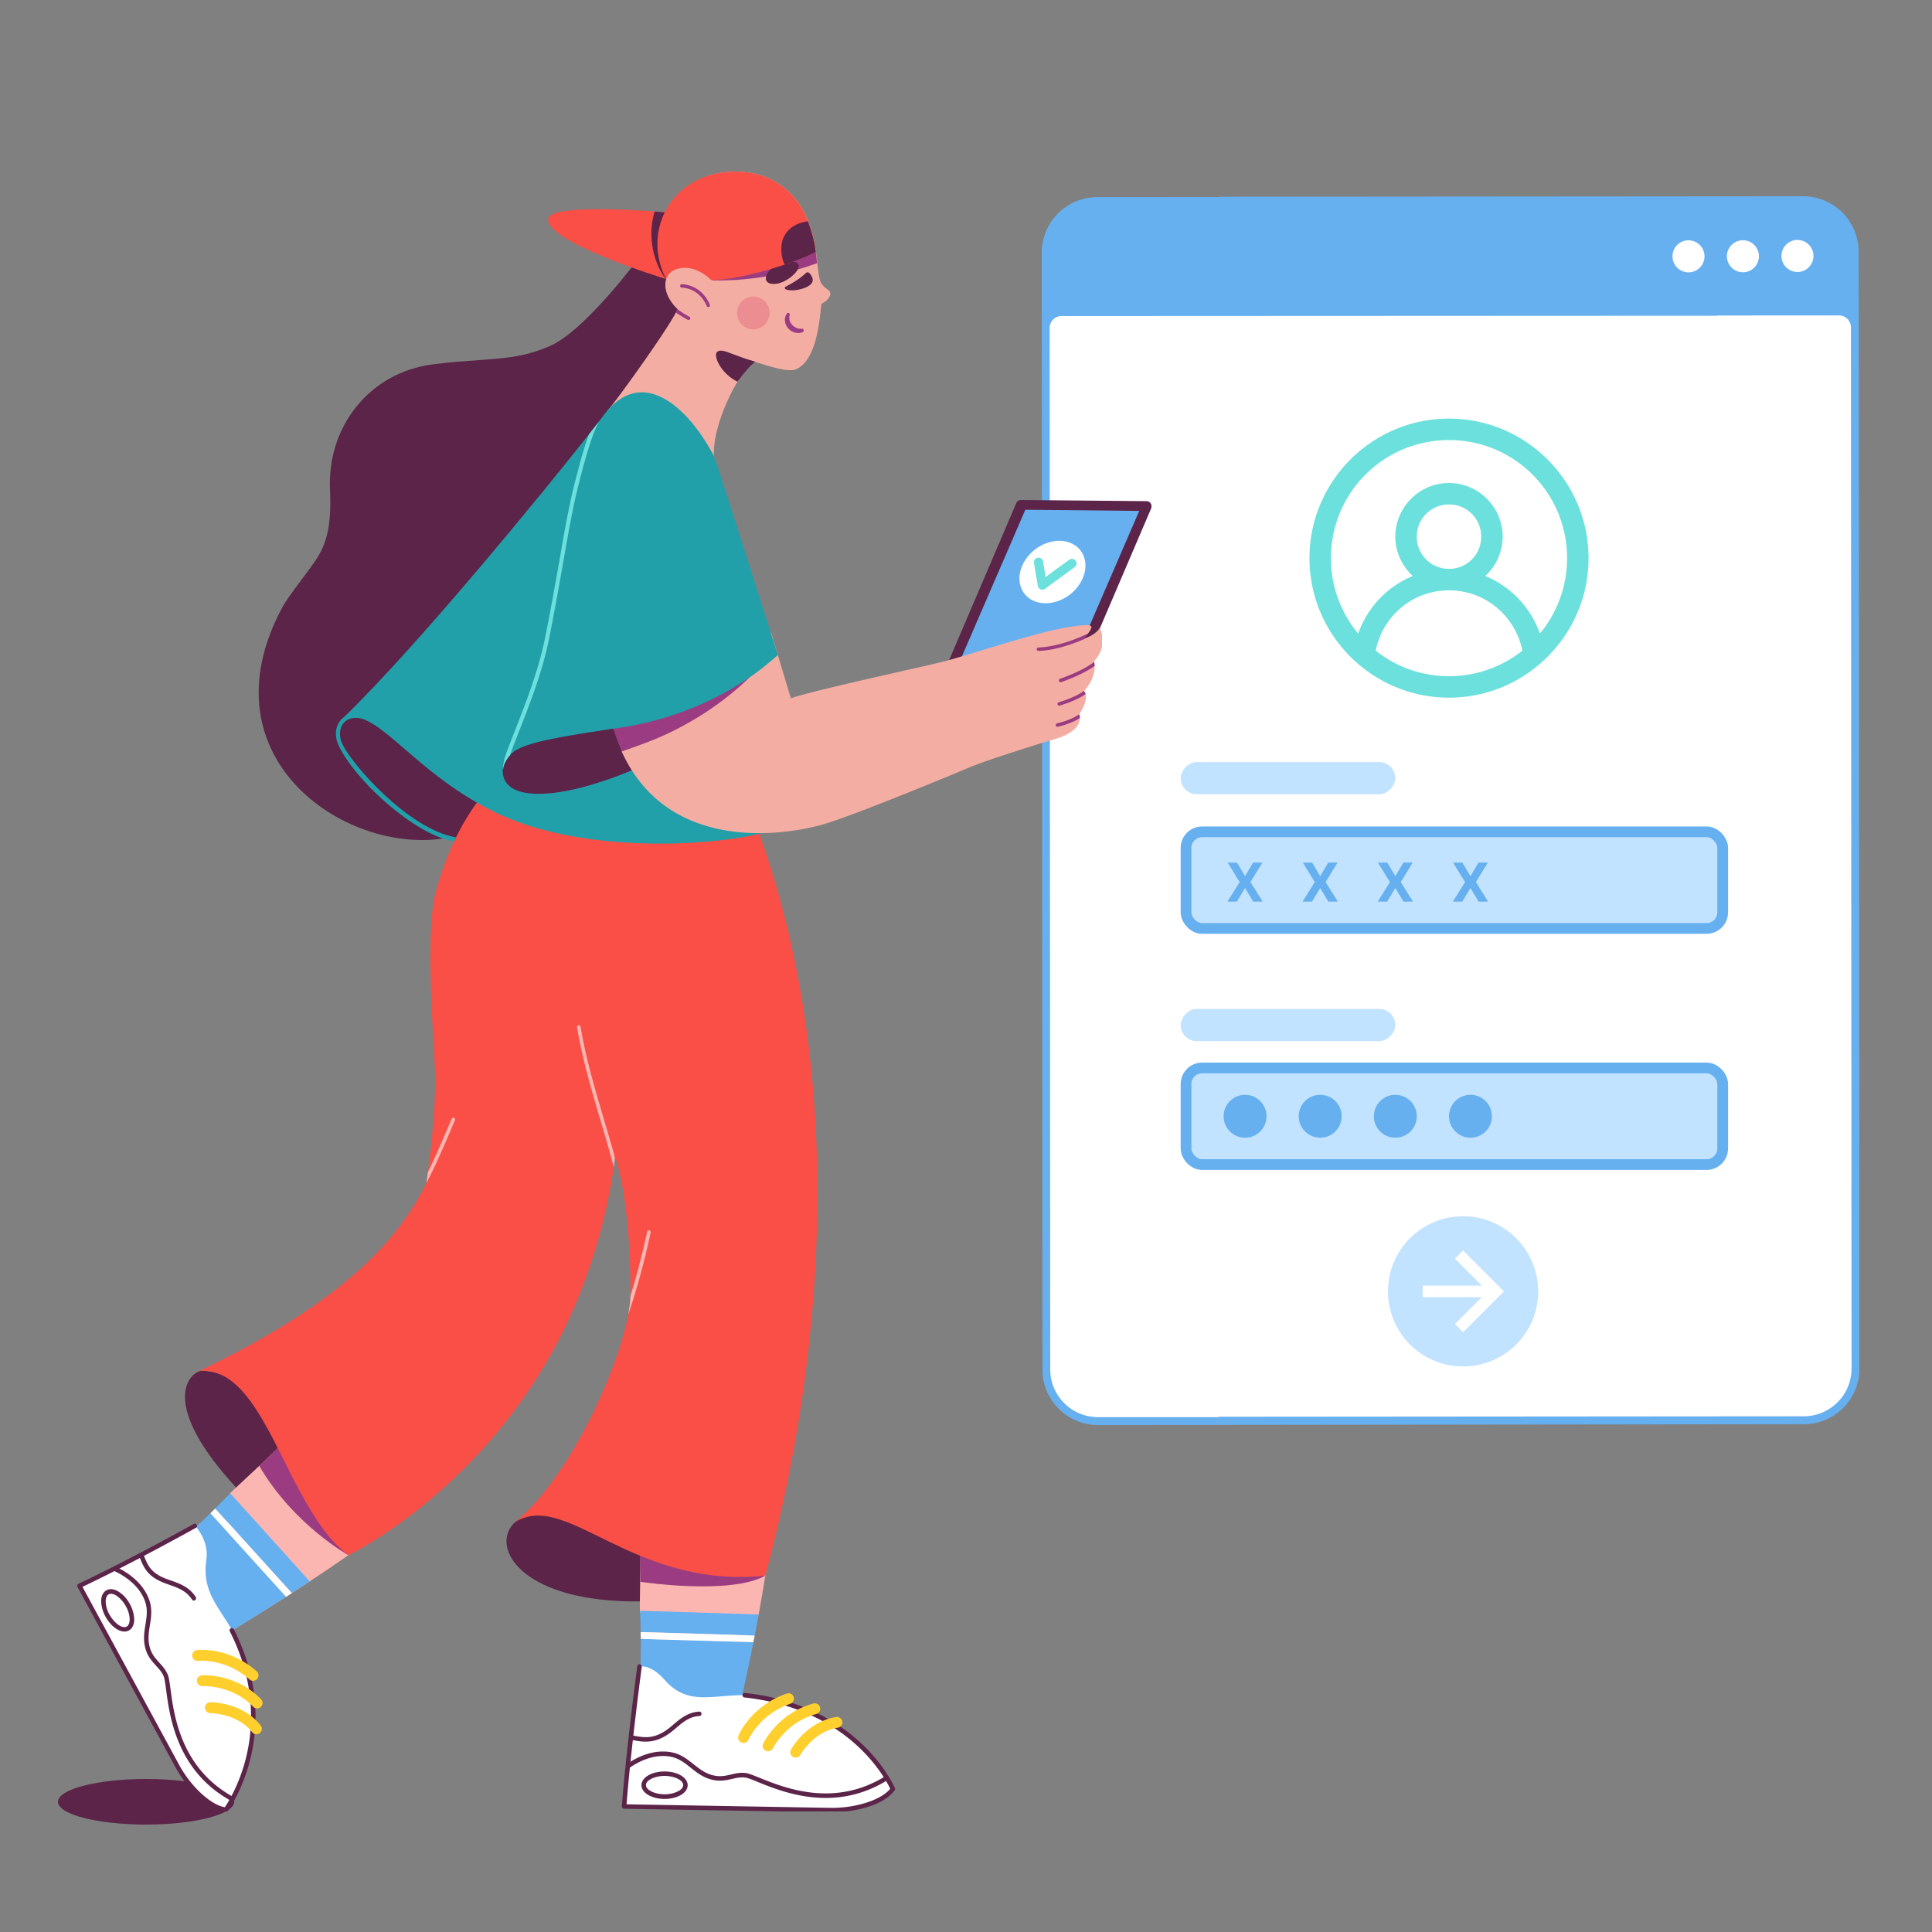 <svg width="180" height="180" fill="none" xmlns="http://www.w3.org/2000/svg"><rect width="100%" height="100%" fill="#808080" stroke="none"/><g clip-path="url(#a)"><path d="M13.608 169.992c4.533 0 8.208-.951 8.208-2.124s-3.675-2.124-8.208-2.124-8.208.951-8.208 2.124 3.675 2.124 8.208 2.124Z" fill="#5B2448"/></g><g clip-path="url(#b)"><path d="m172.807 27.205.065 100.188s-.065.014-.065.022l-.505 2.19c-.901 1.512-2.342 2.694-4.23 2.694l-65.842.043c-.872 0-1.441-.079-2.205-.497a4.998 4.998 0 0 1-1.117-.865c-.973-.965-1.434-1.988-1.434-3.364l-.05-46.694-.101-53.53 75.484-.187Z" fill="#fff"/><path d="m173.174 29.287-.007-5.82a5.181 5.181 0 0 0-5.182-5.18l-54.425.043v.03l-11.329.006a5.186 5.186 0 0 0-5.175 5.187l.007 5.792.03 51.462.028 46.788c0 1.376.548 2.694 1.52 3.659a5.123 5.123 0 0 0 3.669 1.513l65.755-.079a5.174 5.174 0 0 0 5.174-5.18l-.065-98.221Zm-.67 98.214a4.454 4.454 0 0 1-4.446 4.452l-54.498.043v.036h-11.257a4.45 4.45 0 0 1-4.454-4.444l-.058-97.026c0-.62.497-1.117 1.117-1.117l61.136-.028v-.022l11.285-.007c.62 0 1.117.497 1.117 1.116l.058 96.997Z" fill="#66B0F0"/><path d="M168.758 24.592a1.492 1.492 0 1 0-2.614-1.438 1.492 1.492 0 0 0 2.614 1.438Zm-5.068.002a1.491 1.491 0 1 0-2.612-1.439 1.491 1.491 0 0 0 2.612 1.439Zm-5.071.008a1.491 1.491 0 1 0-2.612-1.44 1.491 1.491 0 0 0 2.612 1.44Zm-4.449 97.69a.569.569 0 1 0 0-1.137.569.569 0 0 0 0 1.137Zm4.778 0a.568.568 0 1 0 .002-1.136.568.568 0 0 0-.002 1.136Z" fill="#fff"/><rect x="110.5" y="77.5" width="50" height="9" rx="1.5" fill="#C2E3FF" stroke="#66B0F0"/><rect width="20" height="3" rx="1.5" transform="matrix(1 0 0 -1 110 74)" fill="#C2E3FF"/><rect width="20" height="3" rx="1.5" transform="matrix(1 0 0 -1 110 97)" fill="#C2E3FF"/><rect x="110.5" y="99.5" width="50" height="9" rx="1.5" fill="#C2E3FF" stroke="#66B0F0"/><g clip-path="url(#c)"><path d="M141.264 115.364a7.005 7.005 0 0 0-9.9 0 7.004 7.004 0 0 0 0 9.899 7.005 7.005 0 0 0 9.9 0 7.006 7.006 0 0 0 0-9.899Zm-4.95 8.757-.762-.761 2.502-2.502-5.509-.006v-1.077l5.521.006-2.514-2.513.762-.762 3.807 3.808-3.807 3.807Z" fill="#C2E3FF"/></g><circle cx="116" cy="104" r="2" fill="#66B0F0"/><circle cx="123" cy="104" r="2" fill="#66B0F0"/><circle cx="130" cy="104" r="2" fill="#66B0F0"/><circle cx="137" cy="104" r="2" fill="#66B0F0"/><path d="m115.25 80.364.733 1.239h.029l.737-1.24h.868l-1.11 1.819L117.642 84h-.884l-.746-1.241h-.029L115.238 84h-.881l1.138-1.818-1.117-1.818h.872Zm7 0 .733 1.239h.029l.737-1.24h.868l-1.11 1.819L124.642 84h-.884l-.746-1.241h-.029L122.238 84h-.881l1.138-1.818-1.117-1.818h.872Zm7 0 .733 1.239h.029l.737-1.24h.868l-1.11 1.819L131.642 84h-.884l-.746-1.241h-.029L129.238 84h-.881l1.138-1.818-1.117-1.818h.872Zm7 0 .733 1.239h.029l.737-1.24h.868l-1.11 1.819L138.642 84h-.884l-.746-1.241h-.029L136.238 84h-.881l1.138-1.818-1.117-1.818h.872Z" fill="#66B0F0"/></g><path d="M135 39c-7.164 0-13 5.836-13 13s5.836 13 13 13 13-5.836 13-13-5.836-13-13-13Zm0 2c6.086 0 11 4.914 11 11 0 2.68-.953 5.125-2.531 7.031a9.043 9.043 0 0 0-5.094-5.367A4.978 4.978 0 0 0 140 50c0-2.75-2.25-5-5-5s-5 2.25-5 5c0 1.445.633 2.75 1.625 3.664a9.033 9.033 0 0 0-5.086 5.367A10.943 10.943 0 0 1 124 52c0-6.086 4.914-11 11-11Zm0 6c1.672 0 3 1.328 3 3s-1.328 3-3 3a2.98 2.98 0 0 1-3-3c0-1.672 1.328-3 3-3Zm0 8c3.399 0 6.188 2.414 6.836 5.617A10.954 10.954 0 0 1 135 63a10.91 10.91 0 0 1-6.828-2.383C128.813 57.414 131.602 55 135 55Z" fill="#6CE0DC"/><g clip-path="url(#d)"><path d="m86.077 68.32 9.005-21.195 11.657.173-9.062 21.196-11.6-.173Z" fill="#66B0F0"/><path d="M107.28 47.146a.452.452 0 0 0-.454-.454l-11.716-.108a.458.458 0 0 0-.418.274l-9.12 21.318a.51.51 0 0 0-.036.209v.029c0 .252.202.454.454.454l11.716.108c.18 0 .346-.108.418-.274l9.12-21.318a.509.509 0 0 0 .036-.209v-.029Zm-11.752.346 10.613.108-8.853 20.468-10.613-.108 8.853-20.468Z" fill="#5B2448"/></g><g clip-path="url(#e)"><path d="M47.968 141.836c-2.21 2.047.064 6.809 9.594 7.321 7.722.42 13.747-2.358 13.747-2.358s-18.375-9.57-23.341-4.963Z" fill="#5B2448"/><path d="M72.003 142.402c-.146 1.134-.83 5.256-1.095 6.764-.073.411-.146.832-.229 1.252-.09.485-2.546 2.029-2.647 2.523-.547 2.851 1.196 4.707.703 6.718-.01.009-.584.594-1.698 1.17l-.11.054c-1.268.631-2.902 1.225-4.199 1.033-.93-.137-3.021-4.286-3.13-4.716v-.073c.082-1.938.894-3.821.858-5.585-.01-.493-.822-.978-.84-1.453-.037-.914.155-6.599-.019-7.678l12.406-.009Z" fill="#FCB6B1"/><path d="M59.68 151.524c0 .173.009.347.009.53l10.625.32c.128-.658.256-1.307.375-1.956l-11.046-.348c.01.476.027.96.037 1.454Zm.018 2.03c0 1.151-.028 2.34-.082 3.555v.073c.11.43 2.209 4.58 3.13 4.717l4.2-1.033.11-.055c1.113-.567 1.688-1.152 1.697-1.17.42-1.746.95-4.168 1.443-6.645l-10.49-.31c-.008.292-.008.575-.008.868Z" fill="#66B0F0"/><path d="m59.698 152.694 10.488.311c.046-.21.083-.42.128-.63l-10.625-.32c0 .21.009.42.009.639Z" fill="#fff"/><path d="M59.661 147.374s8.344 1.27 11.657-.576c-.292-.091-11.657-2.751-11.657-2.751v3.327Z" fill="#9B3C82"/><path d="M18.765 127.715c-1.177.183-3.788 2.925 2.657 10.237 6.29 7.138 10.671 7.165 11.045 6.946.356-.228-6.189-17.183-13.702-17.183Z" fill="#5B2448"/><path d="M35.553 142.723c-.922.676-4.354 3.053-5.632 3.903-3.04 2.038-6.692 4.332-9.047 5.712-.009.009-.83-.009-2.017-.411a.421.421 0 0 0-.119-.037c-1.333-.484-2.894-1.243-3.651-2.312-.539-.768.986-5.146 1.223-5.53l.055-.055c.748-.667 1.479-1.334 2.181-1.992.649-.622 2.666.877 2.666.877s-.1-3.409.228-3.747c.63-.658 4.857-4.47 5.514-5.338l8.599 8.93Z" fill="#FCB6B1"/><path d="m16.374 143.993-.055.055c-.237.383-1.762 4.762-1.223 5.529l3.651 2.313c.037.009.082.018.119.036 1.068.366 1.844.412 1.99.412h.027a162.985 162.985 0 0 0 5.779-3.574l-7.048-7.787a96.993 96.993 0 0 1-3.24 3.016Zm3.679-3.455 7.138 7.878c.557-.365 1.114-.722 1.662-1.087l-7.404-8.208c-.328.347-.675.686-1.022 1.042-.119.128-.247.247-.374.375Z" fill="#66B0F0"/><path d="m19.605 140.986 7.048 7.787c.182-.119.356-.229.538-.347l-7.138-7.879a18.39 18.39 0 0 0-.448.439Z" fill="#fff"/><path d="m63.526 25.29-4.03-1.218s-4.967 6.709-8.22 8.148c-3.451 1.532-6.08 1.09-10.966 1.729-5.894.766-9.842 5.803-9.564 11.687.162 3.436-.36 5.06-1.274 6.465-.718 1.102-2.57 3.4-3.103 4.364-7.804 14.31 6.276 23.56 15.678 21.517.162-.035.347.174.498.128.231-.058.428-.371.648-.441.046-.012.07-.058.093-.105.37-.789 4.122-8.832 5.57-16.097.01-.035.022-.081.045-.105 6.056-7.509 12.02-19.95 13.258-27.378l2.247-.488c.335-3.737.104-6.72-.88-8.205Z" fill="#5B2448"/><path d="M77.142 26.997c-.266-.185-.532-.406-.671-.696-.14-.302-.186-.708-.232-1.033-.035-.255-.07-.499-.093-.754-.034-.348-.069-.708-.115-1.056v-.012a18.213 18.213 0 0 0-.128-.778 12.926 12.926 0 0 0-.776-2.46c-.613-1.37-1.597-2.519-2.86-3.261a5.718 5.718 0 0 0-.845-.418 7.978 7.978 0 0 0-.74-.256 8.256 8.256 0 0 0-2.768-.255h-.012c-.058 0-.115.012-.185.012-2.698.232-4.574 1.799-5.535 3.76 0 0 0 .012-.011.012-.926 1.903-.996 4.178-.116 5.988.012.024.023.058.046.082 0 0 0 .011.012.011 0 .012.011.023.011.035.024 0 .151.012.174.012.023 0 .046.011.07.011.011 0 1.922.128 2.2.14.058 0 .104.011.162 0-.209.684-1.587 2.68-1.621 2.773-.035.07-.081.151-.14.267-.96 1.857-5.742 8.496-6.298 9.041-.429.43.52 5.873.52 5.873 5.802 3.308 9.333-1.184 9.333-1.184-.243-2.832 1.587-6.337 2.189-7.288.579-.917.984-1.985 1.216-1.985.127.035.266.081.416.128 1.216.394 3.069.998 3.787.708 2.003-.79 2.246-4.84 2.397-6.117.498-.197 1.192-.917.613-1.3Z" fill="#F4ADA2"/><path d="M76.123 24.525c-5.13 1.88-9.853 1.59-9.853 1.59l6.796-1.845 2.745-.755.196-.058v.012c.047.348.081.708.116 1.056Z" fill="#9B3C82"/><path opacity=".52" d="M71.685 29.397a1.526 1.526 0 0 0-1.257-1.752 1.523 1.523 0 0 0-1.739 1.274c-.133.835.43 1.62 1.258 1.752a1.523 1.523 0 0 0 1.738-1.274Z" fill="#E57281"/><path d="M70.345 33.695c-.498.417-.845.824-1.644 1.868-1.563-.79-2.246-2.39-1.91-2.75.3-.337.984 0 1.412.15.822.314 1.147.43 2.142.732Zm2.177-9.03c-.868.313-1.32 1.08-1.123 1.486.197.406 1.054.429 1.853-.047.81-.476 1.32-1.126 1.123-1.485-.209-.36-.996-.267-1.853.046Z" fill="#5B2448"/><path d="M74.803 30.933a.835.835 0 0 1-.37.093 1.019 1.019 0 0 1-.37-.047 1.213 1.213 0 0 1-.626-.383 1.473 1.473 0 0 1-.208-.313 1.264 1.264 0 0 1-.093-.36c-.035-.244.035-.5.174-.708.046-.07.139-.081.208-.035.046.035.07.093.058.151a1.04 1.04 0 0 0-.012.5.814.814 0 0 0 .093.231c.035.07.081.14.139.198.116.127.255.22.417.29.15.07.324.093.498.08h.011c.081-.01.15.047.162.129 0 .08-.034.15-.08.174Z" fill="#9B3C82"/><path d="M73.182 26.718c.348-.186 1.193-.615 1.9-1.277a.228.228 0 0 1 .335.012c.231.255.544.743.011 1.126-.66.476-1.91.592-2.257.348a.116.116 0 0 1-.035-.163l.046-.046Z" fill="#5B2448"/><path d="M62.055 26s-11.59-3.54-10.954-5.687c.336-1.149 6.994-.824 9.877-.615.764.058 1.25.093 1.25.093l-.185 6.163.012.046Z" fill="#F94F46"/><path d="M62.113 26.046c-.278-.151-2.142-2.878-1.123-6.337.764.058 1.25.093 1.25.093l-.127 6.244Z" fill="#5B2448"/><path d="M76.007 23.47c-.266.138-.625.313-.937.452h-.012c-.51.22-1.123.452-1.806.685-.058.023-.116.034-.15.046-2.224.754-5.026 1.45-6.82 1.44-.603 0-1.112-.012-1.564-.024-.058 0-.104-.012-.162 0-.278-.012-.521-.023-.741-.023h-.093s-.335-.023-.405-.023c-.023 0-.058 0-.08-.012-.29-.023-.522-.046-.707-.058-.035 0-.058-.012-.081-.012s-.382.058-.382.058c-2.235-4.26.266-9.505 5.65-9.97.058 0 .116-.01.185-.01h.012a8.256 8.256 0 0 1 2.767.254c2.027.57 3.59 2.032 4.435 3.935.058.128.116.267.174.406.254.673.463 1.358.613 2.066.023.267.07.522.104.79Z" fill="#F94F46"/><path d="m66.27 26.115-.209 4.166a5.725 5.725 0 0 1-1.737-.603l-.08-.047a6.174 6.174 0 0 1-.857-.591 1.957 1.957 0 0 1-.278-.256c-.985-.952-1.286-2.02-1.042-2.774a.56.56 0 0 1 .046-.127s0-.012.011-.012c.174-.395.521-.696.996-.824 1.668-.453 3 .905 3.15 1.068 0 0 0-.012 0 0Z" fill="#F4ADA2"/><path d="M76.007 23.468c-.266.14-.625.314-.937.453h-.012c-.51.22-1.123.453-1.806.685-.058.023-.116.035-.15.046-.314-.603-.464-1.776-.082-2.565.382-.789 1.135-1.323 2.246-1.474.255.673.464 1.358.614 2.066.046.267.093.522.127.79Z" fill="#5B2448"/><path d="M63.526 26.475c-.082 0-.151.07-.163.162 0 .093.07.163.163.163.069 0 1.597.011 2.315 1.706a.156.156 0 0 0 .07.08.194.194 0 0 0 .139.013.158.158 0 0 0 .08-.21c-.798-1.914-2.581-1.914-2.604-1.914Zm.787 3.19a.089.089 0 0 1-.023.058.17.17 0 0 1-.22.07 15 15 0 0 1-1.123-.685c.034-.093.162-.313.162-.313s.173.14.29.209c.22.162.485.325.821.499.07.046.104.104.093.162Z" fill="#9B3C82"/><path d="M59.58 155.261s-1.032 7.806-1.434 13.043l20.055.347s3.725-.274 4.975-1.974c0 0-2.766-6.361-11.602-8.482-4.099-.987-7.001 1.344-9.658-1.691-1.296-1.489-2.337-1.243-2.337-1.243Z" fill="#fff"/><path d="M77.499 168.844h-.201l-19.152-.329c-.119 0-.21-.1-.21-.21v-.009c.393-5.192 1.424-12.979 1.442-13.052a.2.2 0 0 1 .229-.183.2.2 0 0 1 .182.229v.009c-.009.073-1.013 7.641-1.415 12.805l18.933.329a10.853 10.853 0 0 0 3.012-.366c1.233-.338 2.127-.822 2.62-1.407-.2-.43-1.04-2.066-2.82-3.775-1.909-1.837-5.323-4.15-10.754-4.735-.119-.018-.2-.118-.183-.237.01-.11.12-.192.229-.183 5.559.603 9.055 2.971 11.009 4.862 2.126 2.048 2.92 3.931 2.957 4.013a.2.2 0 0 1-.027.201c-.53.713-1.506 1.28-2.921 1.664a11.8 11.8 0 0 1-2.93.374Z" fill="#5B2448"/><path d="M62.455 163.663c.776.137 1.323.576 1.898 1.033.585.466 1.187.941 2.063 1.133.713.155 1.26.027 1.79-.091.41-.092.794-.183 1.223-.128.237.027.666.201 1.214.429 1.397.567 3.651 1.472 6.29 1.472 1.807 0 3.788-.43 5.787-1.682a9.585 9.585 0 0 0-.22-.356c-4.755 2.979-9.42 1.096-11.702.173-.593-.237-1.022-.411-1.314-.457-.502-.064-.95.037-1.37.137-.502.119-.986.229-1.606.092-.776-.165-1.315-.594-1.89-1.051-.593-.467-1.205-.96-2.081-1.115-1.67-.302-3.177.466-4.008 1.023l-.054.558c.657-.494 2.245-1.481 3.98-1.17Zm-2.301-1.399c.657 0 1.415-.173 2.319-.85.183-.137.356-.283.538-.438.603-.512 1.224-1.052 2.146-1.097h.009c.118-.009.2-.11.192-.22a.205.205 0 0 0-.22-.192c-1.059.064-1.77.668-2.391 1.198a9.709 9.709 0 0 1-.511.42c-1.297.969-2.237.795-3.058.649-.128-.018-.247-.045-.366-.064-.018.137-.027.274-.045.421l.337.055a5 5 0 0 0 1.05.118Z" fill="#5B2448"/><path d="M61.916 167.602c-1.205 0-2.154-.567-2.154-1.279 0-.722.95-1.28 2.154-1.28 1.205 0 2.154.567 2.154 1.28 0 .712-.94 1.279-2.154 1.279Zm0-2.148c-.822 0-1.734.357-1.734.859 0 .503.912.86 1.734.86s1.735-.357 1.735-.86c0-.502-.913-.859-1.735-.859Z" fill="#5B2448"/><path d="M69.274 162.382a.507.507 0 0 1-.466-.695c.046-.11 1.178-2.751 4.491-3.903a.5.5 0 0 1 .64.311.5.5 0 0 1-.311.64c-2.867.996-3.88 3.318-3.889 3.345a.493.493 0 0 1-.465.302Zm2.282.778a.507.507 0 0 1-.502-.503c0-.073.018-.155.055-.219.054-.119 1.433-2.861 4.673-3.72a.5.5 0 0 1 .621.347.5.5 0 0 1-.347.622c-.009 0-.018 0-.018.009-2.803.74-4.007 3.162-4.026 3.19a.527.527 0 0 1-.456.274Zm2.574.594a.507.507 0 0 1-.502-.503c0-.082.018-.165.064-.238.055-.109 1.46-2.605 4.208-3.043a.504.504 0 0 1 .155.996c-2.273.365-3.478 2.513-3.487 2.532a.5.5 0 0 1-.438.256Z" fill="#FFCF2D"/><path d="M18.181 142.156s-6.052 3.373-10.771 5.585l9.512 17.53s2.063 3.081 4.144 3.336c0 0 4.135-5.511 1.652-14.194-1.16-4.022-4.09-5.201-3.487-9.158.256-1.709-1.05-3.099-1.05-3.099Z" fill="#fff"/><path d="M21.066 168.817h-.027c-.877-.11-1.845-.686-2.867-1.709-.74-.75-1.36-1.6-1.862-2.523L7.218 147.85a.21.21 0 0 1 .082-.284s.01 0 .01-.009c4.655-2.184 10.698-5.548 10.753-5.584a.209.209 0 0 1 .2.365c-.064.037-5.942 3.309-10.58 5.503l8.983 16.543a10.587 10.587 0 0 0 1.79 2.422c.894.896 1.752 1.435 2.491 1.572.283-.42 1.36-2.111 1.981-4.643.666-2.696.94-6.919-1.515-11.745-.055-.1-.01-.228.091-.283.1-.055.228-.009.283.091 2.51 4.954 2.227 9.287 1.543 12.056-.74 2.998-2.063 4.798-2.118 4.881-.018.055-.082.082-.146.082Z" fill="#5B2448"/><path d="M13.517 149.202c.255.74.155 1.425.036 2.147-.119.732-.237 1.49.027 2.34.21.686.594 1.097.959 1.499.283.311.548.594.712.997.091.219.146.676.228 1.261.329 2.495 1.004 7.595 6.089 10.356.064-.11.128-.238.2-.366-4.901-2.66-5.559-7.614-5.878-10.036-.082-.63-.146-1.087-.256-1.362-.191-.466-.492-.804-.785-1.124-.347-.384-.675-.74-.867-1.343-.237-.759-.128-1.435-.018-2.148.119-.741.237-1.508-.055-2.349-.602-1.71-2.173-2.651-3.04-3.062-.155.082-.32.164-.474.247.666.274 2.5 1.169 3.122 2.943Zm-.439-3.947c.329.795.676 1.608 2.173 2.203.164.064.338.128.52.192.785.274 1.589.557 2.118 1.371.037.064.11.1.174.1.036 0 .082-.009.11-.036a.21.21 0 0 0 .063-.293c-.602-.941-1.515-1.261-2.328-1.545-.173-.064-.347-.118-.502-.182-1.333-.531-1.616-1.207-1.944-1.984l-.055-.128v-.009a.196.196 0 0 0-.274-.1.196.196 0 0 0-.1.274l.045.137Z" fill="#5B2448"/><path d="M11.6 152.008c-.575 0-1.27-.512-1.744-1.344a3.202 3.202 0 0 1-.429-1.444c-.01-.494.164-.868.484-1.051.32-.183.72-.137 1.15.128a3.01 3.01 0 0 1 1.013 1.106 3.2 3.2 0 0 1 .43 1.444c.008.493-.165.868-.484 1.051a.824.824 0 0 1-.42.11Zm-1.26-3.519a.48.48 0 0 0-.22.055c-.173.1-.273.347-.273.676a2.6 2.6 0 0 0 .374 1.243c.402.713 1.15 1.325 1.588 1.079.174-.101.274-.348.274-.677a2.6 2.6 0 0 0-.374-1.243 2.734 2.734 0 0 0-.867-.96.978.978 0 0 0-.502-.173Z" fill="#5B2448"/><path d="M23.576 156.596a.491.491 0 0 1-.328-.128c-2.264-1.992-4.756-1.736-4.784-1.727a.51.51 0 0 1-.557-.448.51.51 0 0 1 .439-.558c.118-.018 2.957-.319 5.568 1.975a.506.506 0 0 1-.338.886Zm.374 2.569a.474.474 0 0 1-.355-.155c-1.99-2.047-4.693-1.919-4.72-1.919a.501.501 0 0 1-.53-.476.496.496 0 0 1 .475-.53c.128-.009 3.177-.164 5.496 2.221a.505.505 0 0 1-.365.859Zm-.063 2.412a.497.497 0 0 1-.393-.192c-1.415-1.773-3.87-1.773-3.889-1.773a.515.515 0 0 1-.51-.503.502.502 0 0 1 .501-.511c.119 0 2.958-.009 4.692 2.157a.497.497 0 0 1-.082.703.506.506 0 0 1-.32.119Z" fill="#FFCF2D"/><path d="M47.822 75.525c11.794 2.522 20.895 1.681 23.076-.046-1.442-1.929-15.4-6.764-19.288-7.568-3.889-.804-20.037-3.702-19.955 1.38-.01-.009-.21 3.985 16.167 6.234Z" fill="#5B2448"/><path d="M32.458 144.889s-5.093-2.806-8.307-8.318l2.273-2.184 6.034 10.502Z" fill="#9B3C82"/><path d="M48.871 70.709s-5.55 2.459-8.26 12.33c-1.151 4.213-.01 15.41-.074 17.658.01 4.013-.803 9.515-.803 9.515-2.465 4.954-7.267 10.877-21.179 17.522 6.244-.558 8.061 12.841 13.912 17.155 0 0 13.858-6.58 20.996-23.014 3.268-7.522 3.834-14.122 3.834-14.122s1.433 3.702 1.451 12.751c.01 4.469-5.048 16.653-10.78 21.333 4.765-3.099 10.917 6.251 23.341 4.963 6.664-24.925 6.664-50.563-1.26-70.954l-21.178-5.137Z" fill="#F94F46"/><path d="M54.093 95.66c-.018-.092-.1-.156-.192-.137-.091.018-.155.1-.137.192.475 2.897 1.37 5.941 2.246 8.884.429 1.444.84 2.851 1.168 4.131.064-.448.092-.759.11-.896-.283-1.06-.62-2.175-.959-3.327-.867-2.934-1.77-5.968-2.236-8.847Zm-11.703 8.701c.037-.091 0-.192-.091-.219-.082-.037-.183.009-.22.091l-.09.21c-.712 1.673-1.388 3.272-2.127 4.78-.083.622-.128.997-.128.997-.019.027-.028.055-.046.082.94-1.791 1.753-3.702 2.61-5.731l.092-.21Zm18.23 10.474a.169.169 0 0 0-.128-.201.169.169 0 0 0-.2.128c-.54 2.468-1.078 4.452-1.553 5.978a11.568 11.568 0 0 1-.219 1.764c.566-1.636 1.342-4.177 2.1-7.669 0 .01 0 .01 0 0Z" fill="#FCB6B1"/><path d="M31.445 69.2c-.274-.805-.155-1.6.31-2.121.457-.512 1.196-.695 2.073-.512.1.019.173.119.155.22a.198.198 0 0 1-.228.155h-.01c-.739-.155-1.341-.01-1.707.393-.374.42-.465 1.07-.237 1.746.566 1.69 6.17 8.19 10.68 8.93 0 0-.027.064-.054.118l-.128.256c-3.652-.557-9.512-5.913-10.854-9.186Z" fill="#21A0AA"/><path d="m62.18 70.243-.584-.494-.474-2.66-.283-1.58-.073-.394-.1-.567-4.601-25.6-.01.008c-.072.092-.145.192-.237.302-.246.32-.566.731-.95 1.216-4.198 5.31-15.81 19.55-22.875 26.396-7.066 6.846 0 0-.01.01-.082.072-.155.154-.237.228l-.009.009-.027.027h.009c.611-.356 1.214-.402 1.853-.228h.01c2.665.75 5.896 5.484 12.441 8.71 8.125 4.013 20.357 3.172 24.866 2.01l-8.708-7.393Z" fill="#21A0AA"/><path d="M73.007 62.848c-3.36 3.016-7.175 5.52-10.835 7.385a45.734 45.734 0 0 1-3.305 1.535c-6.59 2.742-11.958 3.071-12.031.073 0-.045.009-.1.009-.146l.155-.923.484-.375c.091-.1.128-.155.237-.256 0 0 .064-.055.064-.064 1.835-1.736 6.07-3.217 10.562-4.378l.009-.009c.794-.2 1.597-.393 2.392-.585 3.195-.74 6.316-1.316 8.608-1.7 2.218-.356 3.651-.557 3.651-.557Z" fill="#5B2448"/><path d="M101.99 62.033c.009.1 0 .21-.018.348-.046.457-.237 1.096-.803 1.8-.028.028-.046.064-.073.092a.673.673 0 0 1-.073.082l-.028.027.009.01c.009.009.019.018.028.036.009.018.018.027.036.055a.56.56 0 0 1 .073.183v.018c.009.027.009.055.019.082.045.293-.01.759-.42 1.472-.055.1-.119.192-.183.301 0 .01-.009.01-.009.019 0 0 .018.045.036.118.01.019.01.046.01.074 0 .027.009.045.009.073v.064c0 .137-.019.31-.11.511 0 .01-.009.01-.009.019-.228.484-.858 1.087-2.474 1.526h-.018c-.493.137-6.052 1.856-7.686 2.56-1.132.484-10.215 4.259-13.4 5.237-3.342 1.023-14.56 2.98-18.98-6.71-.109-.246 1.571-1.891 1.571-1.891s-2.236.22-2.383-.274a14.833 14.833 0 0 1-.356-1.362c0-.01 0-.019-.009-.028l4.555-2.275 10.535-5.265c.082.265.164.548.255.84.055.193.119.385.174.577.064.21.128.43.192.649.611 2.01 1.223 4.058 1.223 4.058 2.044-.731 12.314-2.934 14.24-3.428 1.835-.466 6.089-1.883 9.275-2.696 1.314-.338 3.049-.695 4.108-.695.109 0 .191.018.246.037.1.045.146.119.119.228-.028.12-.119.274-.283.485a2.954 2.954 0 0 1-.247.292 1.467 1.467 0 0 1-.128.137c-.045.046-.091.1-.136.147l-.01.009c.01 0 .028-.01.037-.019 1.004-.383 1.369-.74 1.57-1.069.356.887.475 2.02-.557 3.135v.018c0 .01 0 .01.009.019.009.027.009.064.019.11a.382.382 0 0 1 .009.109c.027.064.027.11.036.155Z" fill="#F4ADA2"/><path d="M101.99 62.034c-.009.01-.018.01-.018.019-1.022.73-2.483 1.28-3.104 1.498-.018.01-.036.01-.064.01-.064 0-.118-.046-.146-.11-.027-.082.019-.174.1-.21a17.326 17.326 0 0 0 1.927-.805 8.31 8.31 0 0 0 1.26-.767c.009-.01.018-.01.018-.019-.009.01-.009.019-.018.019.009.045.036.173.045.365Zm-.849 2.634c-.748.52-1.78.886-2.41 1.069-.018.01-.036.01-.054.01a.154.154 0 0 1-.146-.12c-.028-.082.027-.173.11-.2.62-.184 1.651-.55 2.354-1.061.009-.01.019-.01.019-.018a.664.664 0 0 0-.028.027l.009.01a.102.102 0 0 1 .028.036c.009.018.018.027.036.055a.52.52 0 0 1 .082.192Zm-.529 2.229a.754.754 0 0 1-.091.055c-.685.412-1.424.631-1.963.759h-.046a.148.148 0 0 1-.146-.128.165.165 0 0 1 .119-.192c.566-.128 1.37-.375 2.072-.85 0 .01-.009.01-.009.018 0 0 .018.046.036.12a.69.69 0 0 1 .028.218Zm.785-7.887-.383.539-.128.046c-1.488.64-2.994 1.023-4.135 1.05h-.01a.16.16 0 0 1-.155-.155c0-.091.073-.164.165-.164 1.013-.028 2.72-.384 4.646-1.316Zm-30.252 1.16-3.962 1.627-5.86 2.404-4.647 1.9-2.008.823c.137.42.274.841.42 1.253.639-.101 1.314-.202 2.054-.32.237.777.502 1.499.803 2.157 1.406-.503 2.739-.978 3.734-1.426 2.464-1.097 5.559-2.916 8.27-5.594a23.744 23.744 0 0 0 1.707-1.864c.22-.247-.511-.96-.511-.96Z" fill="#9B3C82"/><path d="M50.788 59.173c1.215-6.005 1.799-10.64 2.748-14.295.128-.503.265-.978.41-1.444.348-1.097.74-2.102 1.224-3.026.164-.31.338-.612.52-.904l.356-.549c3.57-5.11 7.97-1.16 10.434 3.464.256.485 5.989 18.61 5.989 18.61s-1.324 1.188-2.529 2.01c-2.547 1.755-6.664 3.93-12.187 4.762-.155.018-.3.046-.447.064a.8.8 0 0 1-.146.018h-.027c-.74.11-1.415.22-2.054.32-4.565.722-6.618 1.197-7.559 2.102l-.036.037a3.06 3.06 0 0 0-.712 1.115c0 .01 0 .018-.01.018 0-.018.01-.027.01-.045v-.019c.027-.11.055-.22.091-.347 0-.01.01-.018.01-.027" fill="#21A0AA"/><path d="m55.81 39.258-.083.164a.397.397 0 0 0-.027.064c-.676 1.335-1.342 3.885-1.735 5.42-.557 2.13-.986 4.598-1.488 7.459-.356 2.029-.758 4.323-1.26 6.836l-.073.366c-.611 3.016-1.798 6.042-2.747 8.473-.329.84-.63 1.6-.858 2.257l-.028.082c-.365.421-.593.86-.639 1.308 0 0-.045-.403.174-1.134.009-.018.009-.036.018-.055.246-.73.593-1.617.977-2.595.95-2.413 2.117-5.42 2.73-8.41l.072-.365c.502-2.504.904-4.798 1.26-6.818.502-2.87.931-5.347 1.488-7.486.1-.402.228-.868.365-1.37v-.029c.265-.97.575-2.039.913-2.953.374-.475.694-.886.94-1.215Z" fill="#6CE0DC"/></g><g clip-path="url(#f)"><path d="M100.543 54.48c-.984 1.448-2.88 2.114-4.253 1.494-1.388-.627-1.735-2.334-.755-3.82.99-1.5 2.938-2.18 4.33-1.515 1.377.658 1.672 2.38.678 3.84Z" fill="#fff"/><path d="M97.073 54.938a.427.427 0 0 1-.381-.356l-.357-2.125a.43.43 0 0 1 .351-.494.426.426 0 0 1 .493.351l.242 1.44 2.173-1.59a.429.429 0 1 1 .505.692l-2.733 2a.428.428 0 0 1-.293.081Z" fill="#6CE0DC"/></g><defs><clipPath id="a"><path fill="#fff" transform="translate(5.4 165.744)" d="M0 0h16.416v4.248H0z"/></clipPath><clipPath id="b"><path fill="#fff" transform="translate(97.056 18.287)" d="M0 0h76.176v114.48H0z"/></clipPath><clipPath id="c"><path fill="#fff" transform="rotate(45 -63.418 219.046)" d="M0 0h16v16H0z"/></clipPath><clipPath id="d"><path fill="#fff" transform="translate(85.536 46.584)" d="M0 0h21.744v22.392H0z"/></clipPath><clipPath id="e"><path fill="#fff" transform="translate(7.2 15.984)" d="M0 0h95.472v152.784H0z"/></clipPath><clipPath id="f"><path fill="#fff" transform="rotate(5.492 -471.745 1018.17)" d="M0 0h6.264v6.336H0z"/></clipPath></defs></svg>